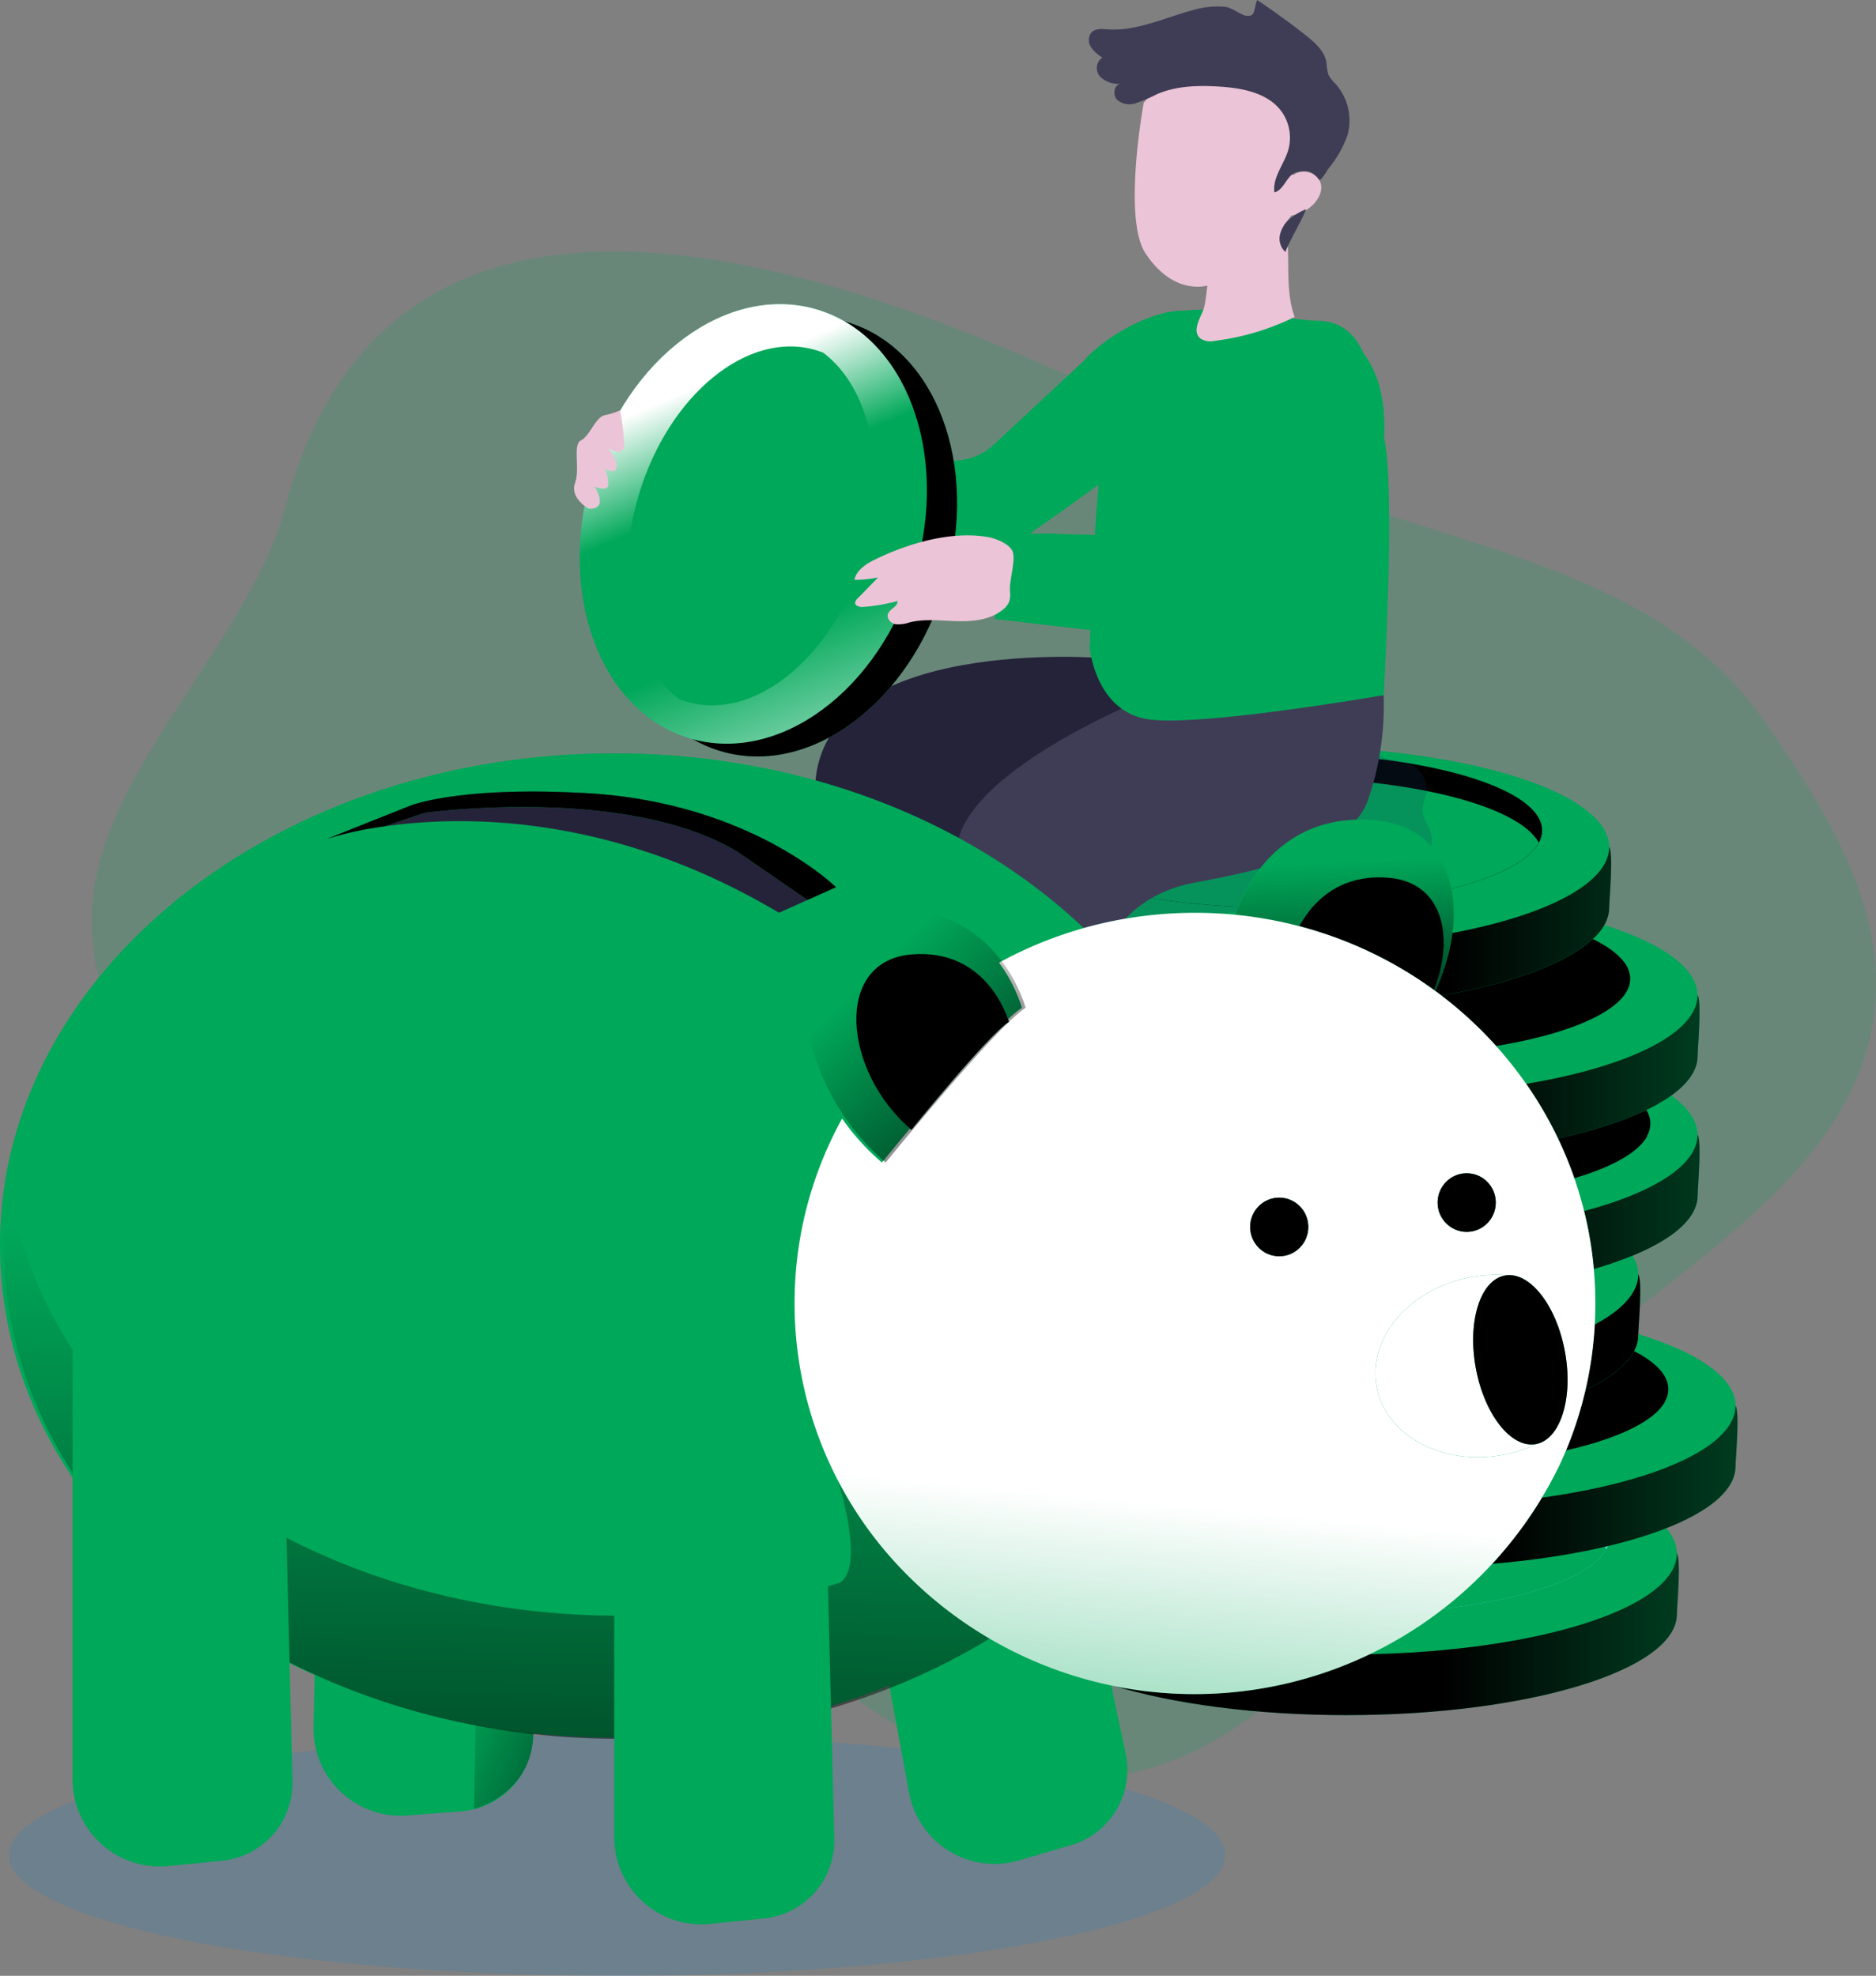 <svg xmlns="http://www.w3.org/2000/svg" xmlns:xlink="http://www.w3.org/1999/xlink" width="299.441" height="315.343" viewBox="0 0 299.441 315.343"><rect x="0" y="0" width="299.441" height="315.343" fill="#808080" stroke="none"/><defs><style>.a,.b{fill:#00a859;}.a{opacity:0.18;}.c{fill:url(#a);}.d{fill:url(#b);}.e{fill:url(#c);}.f{fill:url(#d);}.g{fill:url(#e);}.h{fill:url(#f);}.i{fill:url(#g);}.j{fill:url(#h);}.k{fill:url(#i);}.l{fill:url(#j);}.m{fill:url(#k);}.n{fill:url(#l);}.o{fill:url(#m);}.p{fill:url(#n);}.q{fill:url(#o);}.r{fill:url(#p);}.s{fill:url(#q);}.t{fill:url(#r);}.u{fill:url(#s);}.v{fill:url(#t);}.w{fill:url(#u);}.x{fill:url(#v);}.ab,.y{opacity:0.19;}.y{fill:url(#w);}.z{fill:#25233a;}.aa{fill:#3f3d56;}.ab{fill:url(#x);}.ac{fill:url(#y);}.ad{fill:url(#z);}.ae{fill:url(#aa);}.af{fill:url(#ab);}.ag{fill:url(#ac);}.ah{fill:url(#ad);}.ai{fill:url(#ae);}.aj{fill:url(#af);}.ak{fill:url(#ag);}.al{fill:url(#ah);}.am{fill:url(#ai);}.an{fill:url(#aj);}.ao{fill:url(#ak);}.ap{fill:url(#al);}.aq{fill:url(#am);}.ar{fill:url(#an);}.as{fill:url(#ao);}.at{fill:url(#ap);}.au{fill:url(#aq);}.av{fill:url(#ar);}.aw{fill:url(#as);}.ax{fill:url(#at);}.ay{fill:url(#au);}.az{fill:url(#av);}.ba{fill:url(#aw);}.bb{fill:url(#ax);}.bc{fill:url(#ay);}.bd{fill:url(#az);}.be{fill:url(#ba);}.bf{fill:url(#bb);}.bg{fill:url(#bc);}</style><linearGradient id="a" x1="1.679" y1="3.262" x2="1.425" y2="2.726" gradientUnits="objectBoundingBox"><stop offset="0"/><stop offset="1" stop-opacity="0"/></linearGradient><linearGradient id="b" x1="0.644" y1="3.278" x2="1.644" y2="3.278" xlink:href="#a"/><linearGradient id="c" x1="1.19" y1="3.315" x2="1.188" y2="3.962" gradientUnits="objectBoundingBox"><stop offset="0" stop-color="#68e1fd"/><stop offset="1" stop-color="#69b9eb"/></linearGradient><linearGradient id="d" x1="1.26" y1="5.704" x2="1.217" y2="5.12" gradientUnits="objectBoundingBox"><stop offset="0"/><stop offset="0.84" stop-opacity="0"/></linearGradient><linearGradient id="e" x1="0.643" y1="3.278" x2="1.643" y2="3.278" xlink:href="#a"/><linearGradient id="f" x1="0.611" y1="3.78" x2="0.717" y2="4.247" gradientUnits="objectBoundingBox"><stop offset="0.32" stop-color="#fff" stop-opacity="0"/><stop offset="1" stop-color="#fff"/></linearGradient><linearGradient id="g" x1="1.452" y1="2.93" x2="1.308" y2="3.592" xlink:href="#a"/><linearGradient id="h" x1="1.521" y1="3.359" x2="1.168" y2="4.958" xlink:href="#d"/><linearGradient id="i" x1="1.363" y1="3.508" x2="1.498" y2="3.637" xlink:href="#a"/><linearGradient id="j" x1="1.19" y1="3.315" x2="1.188" y2="3.962" xlink:href="#c"/><linearGradient id="k" x1="0.696" y1="4.828" x2="1.696" y2="4.828" xlink:href="#c"/><linearGradient id="l" x1="0.666" y1="3.278" x2="1.666" y2="3.278" xlink:href="#a"/><linearGradient id="m" x1="0.613" y1="3.726" x2="0.75" y2="4.258" xlink:href="#f"/><linearGradient id="n" x1="0.599" y1="-0.303" x2="0.493" y2="-1.299" xlink:href="#a"/><linearGradient id="o" x1="1.359" y1="3.619" x2="1.23" y2="4.575" xlink:href="#a"/><linearGradient id="p" x1="0.64" y1="3.278" x2="1.64" y2="3.278" xlink:href="#a"/><linearGradient id="q" x1="0.57" y1="3.695" x2="0.661" y2="4.227" xlink:href="#f"/><linearGradient id="r" x1="1.174" y1="3.885" x2="1.219" y2="4.713" xlink:href="#d"/><linearGradient id="s" x1="1.188" y1="4.833" x2="1.706" y2="4.55" xlink:href="#a"/><linearGradient id="t" x1="0.754" y1="3.278" x2="1.754" y2="3.278" xlink:href="#a"/><linearGradient id="u" x1="1.261" y1="3.22" x2="1.143" y2="4.707" xlink:href="#a"/><linearGradient id="v" x1="1.157" y1="4.268" x2="1.253" y2="5.65" xlink:href="#f"/><linearGradient id="w" x1="1.621" y1="3.519" x2="2.621" y2="3.519" gradientUnits="objectBoundingBox"><stop offset="0" stop-color="#183866"/><stop offset="1" stop-color="#1a7fc1"/></linearGradient><linearGradient id="x" x1="0.5" y1="3.152" x2="0.5" y2="1.477" xlink:href="#w"/><linearGradient id="y" x1="4.974" y1="3.838" x2="3.499" y2="1.603" xlink:href="#a"/><linearGradient id="z" x1="1.866" y1="2.403" x2="0.219" y2="0.112" xlink:href="#a"/><linearGradient id="aa" x1="0.527" y1="1.057" x2="0.493" y2="0.192" xlink:href="#a"/><linearGradient id="ab" x1="2.373" y1="3.7" x2="3.373" y2="3.7" xlink:href="#a"/><linearGradient id="ac" x1="0.424" y1="1.726" x2="0.501" y2="0.095" gradientUnits="objectBoundingBox"><stop offset="0"/><stop offset="0.07" stop-opacity="0.839"/><stop offset="1" stop-opacity="0"/></linearGradient><linearGradient id="ad" x1="0.92" y1="1.549" x2="1.054" y2="0.174" gradientUnits="objectBoundingBox"><stop offset="0" stop-color="#fff" stop-opacity="0"/><stop offset="0.54" stop-color="#fff"/></linearGradient><linearGradient id="ae" x1="0.075" y1="9.176" x2="1.673" y2="12.624" xlink:href="#a"/><linearGradient id="af" x1="-0.329" y1="8.305" x2="1.27" y2="11.753" xlink:href="#a"/><linearGradient id="ag" x1="2.738" y1="4.102" x2="2.664" y2="2.476" gradientUnits="objectBoundingBox"><stop offset="0" stop-color="#fff" stop-opacity="0"/><stop offset="0.67" stop-color="#fff"/></linearGradient><linearGradient id="ah" x1="2.696" y1="2.164" x2="5.374" y2="4.406" xlink:href="#a"/><linearGradient id="ai" x1="17.035" y1="8.265" x2="20.969" y2="14.571" xlink:href="#a"/><linearGradient id="aj" x1="16.828" y1="8.14" x2="20.706" y2="14.304" xlink:href="#a"/><linearGradient id="ak" x1="1.275" y1="5.589" x2="1.033" y2="2.374" xlink:href="#a"/><linearGradient id="al" x1="1.23" y1="1.303" x2="0.337" y2="0.29" xlink:href="#a"/><linearGradient id="am" x1="2.373" y1="3.7" x2="3.373" y2="3.7" xlink:href="#a"/><linearGradient id="an" x1="1.16" y1="4.561" x2="1.236" y2="6.477" xlink:href="#a"/><linearGradient id="ao" x1="7.486" y1="4.193" x2="5.228" y2="1.839" xlink:href="#a"/><linearGradient id="ap" x1="7.321" y1="3.893" x2="5.059" y2="1.617" xlink:href="#a"/><linearGradient id="aq" x1="2.584" y1="2.024" x2="1.104" y2="1.787" xlink:href="#a"/><linearGradient id="ar" x1="1.726" y1="2.897" x2="1.354" y2="2.227" xlink:href="#a"/><linearGradient id="as" x1="2.275" y1="6.828" x2="3.275" y2="6.828" gradientUnits="objectBoundingBox"><stop offset="0" stop-color="#ecc4d7"/><stop offset="0.42" stop-color="#efd4d1"/><stop offset="1" stop-color="#f2eac9"/></linearGradient><linearGradient id="at" x1="1.13" y1="2.11" x2="2.119" y2="2.445" xlink:href="#a"/><linearGradient id="au" x1="1.943" y1="1.762" x2="-0.369" y2="3.131" gradientUnits="objectBoundingBox"><stop offset="0.32" stop-color="#fff" stop-opacity="0"/><stop offset="0.54" stop-color="#fff"/></linearGradient><linearGradient id="av" x1="1.215" y1="2.196" x2="2.248" y2="1.55" xlink:href="#au"/><linearGradient id="aw" x1="1.726" y1="1.952" x2="1.252" y2="1.692" xlink:href="#a"/><linearGradient id="ax" x1="1.686" y1="1.779" x2="2.372" y2="2.499" xlink:href="#f"/><linearGradient id="ay" x1="2.274" y1="6.822" x2="3.274" y2="6.822" xlink:href="#as"/><linearGradient id="az" x1="7.475" y1="5.804" x2="7.599" y2="6.024" xlink:href="#as"/><linearGradient id="ba" x1="3.778" y1="4.694" x2="4.531" y2="5.294" gradientUnits="objectBoundingBox"><stop offset="0" stop-color="#ecc4d7"/><stop offset="1" stop-color="#f2eac9"/></linearGradient><linearGradient id="bb" x1="1.88" y1="2.623" x2="2.631" y2="3.268" xlink:href="#ba"/><linearGradient id="bc" x1="16.493" y1="21.591" x2="17.495" y2="21.591" xlink:href="#ba"/></defs><g transform="translate(0)"><path class="a" d="M58.6,116.757c-5.282,19.914-26.363,39.141-30.272,59.366-3.645,18.741,8.684,37.154,23.659,49s32.913,19.507,47.7,31.6c14.579,11.953,25.476,27.758,39,40.9s31.376,24,50.122,21.984c32.311-3.476,48.025-40.065,71.372-62.667,19.66-19.016,49.536-33.235,52.15-60.475,1.585-16.485-8.061-31.746-17.5-45.352-18.382-26.532-53.878-27.879-83.352-41.93C181.521,94.911,79.471,38.064,58.6,116.757Z" transform="translate(-13.058 -35.841)"/><path class="b" d="M284.566,101.981l-14.293,13.3a9.508,9.508,0,0,1-7.337,2.525l-24.778-2.192-1.548,15.271s27.768,4.337,31.73,3.169S296.826,114.3,296.826,114.3l3.618-20.389C295.242,93.889,287.767,98.22,284.566,101.981Z" transform="translate(-111.63 -44.305)"/><path class="b" d="M284.566,101.981l-14.293,13.3a9.508,9.508,0,0,1-7.337,2.525l-24.778-2.192-1.548,15.271s27.768,4.337,31.73,3.169S296.826,114.3,296.826,114.3l3.618-20.389C295.242,93.889,287.767,98.22,284.566,101.981Z" transform="translate(-111.63 -44.305)"/><path class="c" d="M284.566,101.981l-14.293,13.3a9.508,9.508,0,0,1-7.337,2.525l-24.778-2.192-1.548,15.271s27.768,4.337,31.73,3.169S296.826,114.3,296.826,114.3l3.618-20.389C295.242,93.889,287.767,98.22,284.566,101.981Z" transform="translate(-111.63 -44.305)"/><path class="b" d="M412.367,473.238c0,8.9-23.611,16.121-52.731,16.121S306.9,482.138,306.9,473.238c0-.856-.417-8.858,0-9.677,3.94-7.712,26.411-6.449,52.731-6.449,25.481,0,47.814-.9,52.731,6.449C413.07,464.612,412.367,472.123,412.367,473.238Z" transform="translate(-144.706 -215.623)"/><path class="d" d="M412.367,473.238c0,8.9-23.611,16.121-52.731,16.121S306.9,482.138,306.9,473.238c0-.856-.417-8.858,0-9.677,3.94-7.712,26.411-6.449,52.731-6.449,25.481,0,47.814-.9,52.731,6.449C413.07,464.612,412.367,472.123,412.367,473.238Z" transform="translate(-144.706 -215.623)"/><ellipse class="b" cx="52.731" cy="16.121" rx="52.731" ry="16.121" transform="translate(162.198 231.817)"/><path class="e" d="M411.368,453.373a4.084,4.084,0,0,1-.528,1.949c-3.169,5.879-20.542,10.369-41.486,10.369s-38.3-4.49-41.486-10.369a4.083,4.083,0,0,1-.528-1.949c0-6.809,18.81-12.323,42-12.323S411.368,446.565,411.368,453.373Z" transform="translate(-154.435 -208.082)"/><path class="b" d="M411.332,458.8c-3.169,5.879-20.542,10.369-41.486,10.369s-38.3-4.49-41.486-10.369c3.169-5.879,20.542-10.379,41.486-10.379S408.152,452.92,411.332,458.8Z" transform="translate(-154.916 -211.559)"/><path class="f" d="M411.332,458.8c-3.169,5.879-20.542,10.369-41.486,10.369s-38.3-4.49-41.486-10.369c3.169-5.879,20.542-10.379,41.486-10.379S408.152,452.92,411.332,458.8Z" transform="translate(-154.916 -211.559)"/><path class="b" d="M430.087,428.592c0,8.906-23.611,16.121-52.731,16.121s-52.731-7.215-52.731-16.121c0-.856-.417-8.858,0-9.677,3.94-7.712,26.411-6.444,52.731-6.444,25.481,0,47.814-.9,52.731,6.444C430.79,419.966,430.087,427.5,430.087,428.592Z" transform="translate(-153.066 -194.562)"/><path class="g" d="M430.087,428.592c0,8.906-23.611,16.121-52.731,16.121s-52.731-7.215-52.731-16.121c0-.856-.417-8.858,0-9.677,3.94-7.712,26.411-6.444,52.731-6.444,25.481,0,47.814-.9,52.731,6.444C430.79,419.966,430.087,427.5,430.087,428.592Z" transform="translate(-153.066 -194.562)"/><ellipse class="b" cx="52.731" cy="16.121" rx="52.731" ry="16.121" transform="translate(171.558 208.232)"/><ellipse class="h" cx="52.731" cy="16.121" rx="52.731" ry="16.121" transform="translate(171.558 208.232)"/><path class="i" d="M429.088,408.728a4.046,4.046,0,0,1-.528,1.944c-3.169,5.879-20.547,10.374-41.491,10.374s-38.3-4.5-41.481-10.374a4.046,4.046,0,0,1-.528-1.944c0-6.809,18.8-12.328,42-12.328S429.088,401.92,429.088,408.728Z" transform="translate(-162.795 -187.016)"/><path class="j" d="M429.052,414.154c-3.169,5.879-20.547,10.374-41.491,10.374s-38.3-4.5-41.48-10.374c3.169-5.879,20.542-10.374,41.48-10.374S425.872,408.275,429.052,414.154Z" transform="translate(-163.276 -190.498)"/><path class="b" d="M400.7,388.912c0,8.906-23.606,16.121-52.726,16.121s-52.731-7.215-52.731-16.121c0-.85-.417-8.858,0-9.672,3.94-7.712,26.411-6.45,52.731-6.45,25.481,0,47.814-.9,52.726,6.45C401.4,380.287,400.7,387.8,400.7,388.912Z" transform="translate(-139.205 -175.842)"/><path class="k" d="M400.7,388.912c0,8.906-23.606,16.121-52.726,16.121s-52.731-7.215-52.731-16.121c0-.85-.417-8.858,0-9.672,3.94-7.712,26.411-6.45,52.731-6.45,25.481,0,47.814-.9,52.726,6.45C401.4,380.287,400.7,387.8,400.7,388.912Z" transform="translate(-139.205 -175.842)"/><ellipse class="b" cx="52.731" cy="16.121" rx="52.731" ry="16.121" transform="translate(156.039 187.278)"/><path class="l" d="M399.708,369.053A4.046,4.046,0,0,1,399.18,371c-3.169,5.879-20.547,10.374-41.491,10.374s-38.3-4.5-41.481-10.374a4.046,4.046,0,0,1-.528-1.944c0-6.809,18.81-12.323,42-12.323S399.708,362.245,399.708,369.053Z" transform="translate(-148.934 -168.301)"/><path class="m" d="M399.672,374.474c-3.169,5.879-20.547,10.374-41.491,10.374s-38.3-4.5-41.481-10.374c3.169-5.879,20.537-10.374,41.481-10.374S396.492,368.6,399.672,374.474Z" transform="translate(-149.415 -171.778)"/><path class="b" d="M418.637,346.752c0,8.9-23.611,16.121-52.731,16.121s-52.731-7.221-52.731-16.121c0-.856-.417-8.858,0-9.677,3.94-7.712,26.411-6.444,52.731-6.444,25.481,0,47.814-.9,52.731,6.444C419.319,338.126,418.637,345.637,418.637,346.752Z" transform="translate(-147.664 -155.951)"/><path class="n" d="M418.637,346.752c0,8.9-23.611,16.121-52.731,16.121s-52.731-7.221-52.731-16.121c0-.856-.417-8.858,0-9.677,3.94-7.712,26.411-6.444,52.731-6.444,25.481,0,47.814-.9,52.731,6.444C419.319,338.126,418.637,345.637,418.637,346.752Z" transform="translate(-147.664 -155.951)"/><ellipse class="b" cx="52.731" cy="16.121" rx="52.731" ry="16.121" transform="translate(165.489 165.003)"/><ellipse class="o" cx="52.731" cy="16.121" rx="52.731" ry="16.121" transform="translate(184.019 144.767)"/><path class="p" d="M423.7,328.483a4.083,4.083,0,0,1-.528,1.949c-3.169,5.879-20.547,10.374-41.486,10.374s-38.274-4.5-41.444-10.374a4.083,4.083,0,0,1-.528-1.949c0-6.8,18.8-12.323,42-12.323S423.7,321.675,423.7,328.483Z" transform="translate(-160.271 -149.16)"/><path class="q" d="M423.671,334c-3.169,5.879-20.547,10.374-41.486,10.374s-38.306-4.5-41.475-10.374c3.169-5.879,20.542-10.374,41.486-10.374S420.47,328.125,423.671,334Z" transform="translate(-160.743 -152.684)"/><path class="b" d="M418.637,304.592c0,8.9-23.611,16.121-52.731,16.121s-52.731-7.221-52.731-16.121c0-.856-.417-8.858,0-9.677,3.94-7.712,26.411-6.444,52.731-6.444,25.481,0,47.814-.9,52.731,6.444C419.319,295.966,418.637,303.5,418.637,304.592Z" transform="translate(-147.664 -136.06)"/><path class="r" d="M418.637,304.592c0,8.9-23.611,16.121-52.731,16.121s-52.731-7.221-52.731-16.121c0-.856-.417-8.858,0-9.677,3.94-7.712,26.411-6.444,52.731-6.444,25.481,0,47.814-.9,52.731,6.444C419.319,295.966,418.637,303.5,418.637,304.592Z" transform="translate(-147.664 -136.06)"/><ellipse class="b" cx="52.731" cy="16.121" rx="52.731" ry="16.121" transform="translate(165.489 142.734)"/><ellipse class="s" cx="52.731" cy="16.121" rx="52.731" ry="16.121" transform="translate(165.489 142.734)"/><path class="t" d="M417.6,284.723a4.083,4.083,0,0,1-.528,1.949c-3.169,5.879-20.547,10.369-41.486,10.369s-38.274-4.49-41.444-10.369a4.083,4.083,0,0,1-.528-1.949c0-6.809,18.8-12.323,42-12.323S417.6,277.915,417.6,284.723Z" transform="translate(-157.393 -128.515)"/><path class="u" d="M417.571,290.149c-3.169,5.879-20.547,10.369-41.486,10.369s-38.306-4.49-41.475-10.369c3.169-5.879,20.542-10.379,41.486-10.379S414.37,284.27,417.571,290.149Z" transform="translate(-157.865 -131.992)"/><path class="b" d="M391.907,259.788c0,8.9-23.611,16.121-52.731,16.121s-52.731-7.221-52.731-16.121c0-.856-.417-8.858,0-9.677,3.94-7.712,26.411-6.449,52.731-6.449,25.481,0,47.814-.9,52.731,6.449C392.615,251.162,391.907,258.673,391.907,259.788Z" transform="translate(-135.053 -114.92)"/><path class="v" d="M391.907,259.788c0,8.9-23.611,16.121-52.731,16.121s-52.731-7.221-52.731-16.121c0-.856-.417-8.858,0-9.677,3.94-7.712,26.411-6.449,52.731-6.449,25.481,0,47.814-.9,52.731,6.449C392.615,251.162,391.907,258.673,391.907,259.788Z" transform="translate(-135.053 -114.92)"/><ellipse class="b" cx="52.731" cy="16.121" rx="52.731" ry="16.121" transform="translate(151.391 119.07)"/><path class="w" d="M390.948,239.923a4.083,4.083,0,0,1-.528,1.949c-3.169,5.879-20.542,10.369-41.486,10.369s-38.3-4.49-41.486-10.369a4.084,4.084,0,0,1-.528-1.949c0-6.809,18.81-12.323,42-12.323S390.948,233.093,390.948,239.923Z" transform="translate(-144.801 -107.379)"/><path class="b" d="M390.892,245.349c-3.169,5.879-20.542,10.369-41.486,10.369s-38.3-4.49-41.486-10.369c3.169-5.879,20.542-10.379,41.486-10.379S387.722,239.47,390.892,245.349Z" transform="translate(-145.273 -110.856)"/><path class="x" d="M390.892,245.349c-3.169,5.879-20.542,10.369-41.486,10.369s-38.3-4.49-41.486-10.369c3.169-5.879,20.542-10.379,41.486-10.379S387.722,239.47,390.892,245.349Z" transform="translate(-145.273 -110.856)"/><path class="y" d="M383.874,228.756a4.686,4.686,0,0,1,2.8,4.395c-.111,1.056-.724,2.065-.676,3.138.042,1.157.835,2.139,1.22,3.227.893,2.525-.528,5.441-2.784,6.909a15.046,15.046,0,0,1-3.7,1.611,95.689,95.689,0,0,1-21.572,4.284c-3.888.312-7.828.391-11.589,1.421-2.393.655-4.675,1.685-7.073,2.345a3.7,3.7,0,0,1-1.812.169,2.661,2.661,0,0,1-1.78-2.9,5.44,5.44,0,0,1,1.8-3.169c1.939-1.886,4.448-3.032,6.714-4.511a83.048,83.048,0,0,0,8.061-6.571c2.314-1.954,4.754-3.771,7.178-5.583a59.323,59.323,0,0,1,9.312-6.074c3.333-1.622,9.392-.528,8.811-.528C378.941,228.312,382.7,228.165,383.874,228.756Z" transform="translate(-158.945 -106.887)"/><path class="z" d="M289.394,198.677s-44.824-3.766-46.092,20.167l-3.412,5.594L264.568,238.5s-2.055-5.884,3.565-8.747,28.3-4.257,31.814-10.908S289.394,198.677,289.394,198.677Z" transform="translate(-113.177 -93.632)"/><path class="aa" d="M319,210.05s-28.671,11.293-31.112,23.537-1.458,10.379-1.458,10.379L297,251.43l15.482-2.615s3.169-6.983,13.279-8.853,24.446-4.928,27.546-12.92A46.3,46.3,0,0,0,355.9,210.05Z" transform="translate(-135.044 -99.099)"/><ellipse class="ab" cx="97.07" cy="19.259" rx="97.07" ry="19.259" transform="translate(1.426 276.826)"/><path class="b" d="M294.827,507.8l-8.367,2.446a13.866,13.866,0,0,1-17.188-9.444h0a13.014,13.014,0,0,1-.333-1.41L262.49,464.5l32.374-12.355,8.642,41.053A12.513,12.513,0,0,1,294.827,507.8Z" transform="translate(-123.839 -213.319)"/><path class="ac" d="M316.4,508.935l-8.182-51.12,8.488-3.264,8.372,39.78a12.513,12.513,0,0,1-8.679,14.605Z" transform="translate(-145.414 -214.451)"/><path class="b" d="M118.327,498.663l-8.668.666a13.924,13.924,0,0,1-14.9-12.873h0c-.032-.465-.042-.924-.032-1.389l.819-35.475,34.186-5.383.074,41.961a12.471,12.471,0,0,1-11.478,12.492Z" transform="translate(-44.689 -209.573)"/><path class="ad" d="M143.758,489.622l-.528,26.532s9.334-2.287,9.476-12.112c.132-8.874.391-21.953.391-21.953Z" transform="translate(-67.574 -227.444)"/><path class="b" d="M195.971,296.349c-6.038,38.739-47.286,68.71-97.255,68.71S7.467,335.088,1.43,296.349c6.037-38.729,47.28-68.7,97.286-68.7S189.933,257.621,195.971,296.349Z" transform="translate(-0.675 -107.402)"/><path class="b" d="M195.312,296.349c-4.717,30.267-30.911,55.177-65.995,64.627,35.057-9.455,61.273-34.366,65.979-64.627-6.037-38.729-47.249-68.7-97.255-68.7S6.793,257.621.755,296.349A63.826,63.826,0,0,0,0,306.179c0,43.366,43.921,78.535,98.042,78.535s98.015-35.168,98.015-78.535a63.815,63.815,0,0,0-.745-9.83ZM7.691,317.1c-.576-1.083-1.115-2.182-1.627-3.291q.766,1.664,1.627,3.291c10.163,19.248,29.633,34.577,53.878,42.368C37.308,351.658,17.848,336.324,7.691,317.1ZM64.68,360.416q1.585.449,3.138.866C66.761,360.981,65.715,360.7,64.68,360.416Zm58.23,2.113c1.056-.227,2.15-.465,3.217-.724Q124.537,362.175,122.91,362.529Z" transform="translate(0 -107.402)"/><path class="b" d="M373.11,263.186s4.521-16.956,22.343-15.45,15.794,26.654,0,40.144C395.453,287.9,378.022,266.371,373.11,263.186Z" transform="translate(-176.029 -116.834)"/><path class="ae" d="M373.11,263.466s4.521-16.956,22.343-15.45,15.794,26.654,0,40.144C395.453,288.181,378.022,266.651,373.11,263.466Z" transform="translate(-176.029 -116.966)"/><path class="b" d="M390.19,275.926s3.169-11.816,15.566-10.765,11,18.572,0,28C405.756,293.146,393.613,278.144,390.19,275.926Z" transform="translate(-184.087 -125.068)"/><path class="af" d="M390.19,275.926s3.169-11.816,15.566-10.765,11,18.572,0,28C405.756,293.146,393.613,278.144,390.19,275.926Z" transform="translate(-184.087 -125.068)"/><path class="ag" d="M197.257,367.931c0,43.366-43.889,78.535-98.015,78.535S1.2,411.3,1.2,367.931a64.343,64.343,0,0,1,.754-9.817c6.039,38.7,47.271,68.7,97.287,68.7a119.377,119.377,0,0,0,35.438-5.282c4.511-3.169-1.358-19.417-1.484-19.782l8.525,4.432,8.166,9.365c25.09-12.149,42.827-33.056,46.625-57.427a63.511,63.511,0,0,1,.745,9.814Z" transform="translate(-0.566 -168.954)"/><path class="b" d="M367.922,338.155a60.839,60.839,0,0,1-5.652,25.666,64.749,64.749,0,0,1-104.708,17.14A61.32,61.32,0,0,1,240.1,338.139c0-34.439,28.619-62.329,63.914-62.329S367.922,303.715,367.922,338.155Z" transform="translate(-113.276 -130.124)"/><path class="ah" d="M367.922,338.155a60.839,60.839,0,0,1-5.652,25.666,64.749,64.749,0,0,1-104.708,17.14A61.32,61.32,0,0,1,240.1,338.139c0-34.439,28.619-62.329,63.914-62.329S367.922,303.715,367.922,338.155Z" transform="translate(-113.276 -130.124)"/><ellipse class="b" cx="4.643" cy="4.68" rx="4.643" ry="4.68" transform="translate(199.543 191.144)"/><ellipse class="b" cx="4.643" cy="4.68" rx="4.643" ry="4.68" transform="translate(229.466 187.251)"/><ellipse class="ai" cx="4.643" cy="4.68" rx="4.643" ry="4.68" transform="translate(199.543 191.144)"/><ellipse class="aj" cx="4.643" cy="4.68" rx="4.643" ry="4.68" transform="translate(229.466 187.251)"/><path class="b" d="M436.641,385.255l4.955,26.817a21.709,21.709,0,0,1-5.588,1.849c-9.7,1.8-18.736-3.058-20.183-10.876s5.24-15.651,14.938-17.468A21.513,21.513,0,0,1,436.641,385.255Z" transform="translate(-196.088 -181.724)"/><path class="ak" d="M436.641,385.255l4.955,26.817a21.709,21.709,0,0,1-5.588,1.849c-9.7,1.8-18.736-3.058-20.183-10.876s5.24-15.651,14.938-17.468A21.513,21.513,0,0,1,436.641,385.255Z" transform="translate(-196.088 -181.724)"/><ellipse class="b" cx="7.231" cy="13.675" rx="7.231" ry="13.675" transform="translate(233.092 204.884) rotate(-10.41)"/><ellipse class="al" cx="7.231" cy="13.675" rx="7.231" ry="13.675" transform="translate(233.092 204.884) rotate(-10.41)"/><path class="am" d="M456.165,405.371c.745,2.609.935,4.844.423,4.992s-1.537-1.843-2.282-4.453-.935-4.838-.423-4.986S455.42,402.767,456.165,405.371Z" transform="translate(-214 -189.147)"/><path class="an" d="M465.836,402.242c.766,2.641.967,4.944.454,5.1s-1.548-1.891-2.308-4.558-.967-4.949-.454-5.1S465.076,399.574,465.836,402.242Z" transform="translate(-218.554 -187.618)"/><path class="ao" d="M377.952,440.31l-.084,1.12A64.749,64.749,0,0,1,273.16,458.57s4.886-7.046,40.725-1S377.952,440.31,377.952,440.31Z" transform="translate(-128.873 -207.733)"/><path class="b" d="M277.562,290.62s-4.516-16.956-22.343-15.445-15.794,26.654,0,40.144C255.219,315.34,272.65,293.81,277.562,290.62Z" transform="translate(-114.455 -129.779)"/><path class="ap" d="M278.692,290.62s-4.516-16.956-22.343-15.445-15.794,26.654,0,40.144C256.349,315.34,273.78,293.81,278.692,290.62Z" transform="translate(-114.989 -129.779)"/><path class="b" d="M283.112,299.091s-3.169-11.811-15.566-10.76-11,18.567,0,28C267.545,316.316,279.689,301.33,283.112,299.091Z" transform="translate(-122.081 -136)"/><path class="aq" d="M283.112,299.091s-3.169-11.811-15.566-10.76-11,18.567,0,28C267.545,316.316,279.689,301.33,283.112,299.091Z" transform="translate(-122.081 -136)"/><path class="z" d="M180.087,254.436l-4.548,2.039-4.548,2.039c-26.6-15.846-50.413-15.572-62.921-13.792h0a55.124,55.124,0,0,0-9.18,1.991l13.263-5.282s7.664-3.169,28.228-2C166.448,240.929,180.087,254.436,180.087,254.436Z" transform="translate(-46.655 -112.838)"/><path class="b" d="M180.063,254.436l-4.548,2.039-11.092-7.643c-17.716-10.754-50.006-6.259-50.006-6.259l-6.4,2.15h0a55.126,55.126,0,0,0-9.18,1.991l13.263-5.282s7.664-3.169,28.228-2C166.425,240.929,180.063,254.436,180.063,254.436Z" transform="translate(-46.631 -112.838)"/><path class="ar" d="M180.063,254.436l-4.548,2.039-11.092-7.643c-17.716-10.754-50.006-6.259-50.006-6.259l-6.4,2.15h0a55.126,55.126,0,0,0-9.18,1.991l13.263-5.282s7.664-3.169,28.228-2C166.425,240.929,180.063,254.436,180.063,254.436Z" transform="translate(-46.631 -112.838)"/><path class="b" d="M209.522,530.8l-8.673.872a13.913,13.913,0,0,1-15.176-12.524h0q-.063-.681-.063-1.363V482.27l34.07-6.18,1.056,41.951A12.471,12.471,0,0,1,209.522,530.8Z" transform="translate(-87.568 -224.613)"/><path class="b" d="M45.853,488.9l-8.668.866a13.918,13.918,0,0,1-15.191-12.519h0c-.042-.46-.063-.924-.063-1.389V406.83L56,434.191l.079,3.3h0l.956,38.623A12.482,12.482,0,0,1,45.853,488.9Z" transform="translate(-10.346 -191.937)"/><path class="as" d="M67.22,516.087s2.007-43.313,4.754-48.11,5.488-3.3,5.488-3.3h0l.956,38.623A12.487,12.487,0,0,1,67.22,516.087Z" transform="translate(-31.714 -219.126)"/><path class="at" d="M230.88,531.953l1.236-51.765,8.937-1.648,1.009,40.672a12.471,12.471,0,0,1-11.182,12.74Z" transform="translate(-108.926 -225.769)"/><path class="b" d="M330.157,128.394l-.877,19.116s.893,10.443,9.677,11.5,37.265-3.9,37.265-3.9,1.933-33.615,0-41.317-1.9-18.255-10.511-18.429c-4.316-.09-15.6-2.4-21.546-1.585A13.992,13.992,0,0,0,332.153,106.2C331.567,111.729,330.849,119.245,330.157,128.394Z" transform="translate(-155.35 -44.165)"/><path class="au" d="M330.157,128.394l-.877,19.116s.893,10.443,9.677,11.5,37.265-3.9,37.265-3.9,1.933-33.615,0-41.317-1.9-18.255-10.511-18.429c-4.316-.09-15.6-2.4-21.546-1.585A13.992,13.992,0,0,0,332.153,106.2C331.567,111.729,330.849,119.245,330.157,128.394Z" transform="translate(-155.35 -44.165)"/><path class="b" d="M347.548,105.869a7.112,7.112,0,0,1,12.149-1.146c1.949,2.741,3.359,6.835,3.048,12.946-.56,11.008-8.652,21.657-14.436,27.942a16.163,16.163,0,0,1-13.031,5.192l-34.587-3.993,1.585-13.734,31.624.792Z" transform="translate(-141.862 -48.035)"/><path class="b" d="M347.548,105.869a7.112,7.112,0,0,1,12.149-1.146c1.949,2.741,3.359,6.835,3.048,12.946-.56,11.008-8.652,21.657-14.436,27.942a16.163,16.163,0,0,1-13.031,5.192l-34.587-3.993,1.585-13.734,31.624.792Z" transform="translate(-141.862 -48.035)"/><path class="b" d="M347.548,105.869a7.112,7.112,0,0,1,12.149-1.146c1.949,2.741,3.359,6.835,3.048,12.946-.56,11.008-8.652,21.657-14.436,27.942a16.163,16.163,0,0,1-13.031,5.192l-34.587-3.993,1.585-13.734,31.624.792Z" transform="translate(-141.862 -48.035)"/><path class="av" d="M347.548,105.869a7.112,7.112,0,0,1,12.149-1.146c1.949,2.741,3.359,6.835,3.048,12.946-.56,11.008-8.652,21.657-14.436,27.942a16.163,16.163,0,0,1-13.031,5.192l-34.587-3.993,1.585-13.734,31.624.792Z" transform="translate(-141.862 -48.035)"/><path class="aw" d="M196.069,138.616c-1.458.7-3.016,1.685-3.359,3.275a17.557,17.557,0,0,0,3.787-.386l-3.312,3.418a1.014,1.014,0,0,0-.375.644c0,.555.755.718,1.3.671a29.853,29.853,0,0,0,5.456-.94c.127.872-1.21,1.22-1.505,2.049-.264.729.444,1.505,1.2,1.653a5.472,5.472,0,0,0,2.277-.306c2.477-.6,5.071-.248,7.617-.18s5.282-.227,7.252-1.854a3.111,3.111,0,0,0,1.025-1.347,4.442,4.442,0,0,0,.085-1.69c-.1-1.585.961-4.907.438-6.233-.5-1.241-2.773-2.113-3.956-2.308C206.718,133.862,198.747,137.348,196.069,138.616Z" transform="translate(-90.918 -63.61)"/><ellipse class="b" cx="35.697" cy="26.844" rx="35.697" ry="26.844" transform="translate(89.357 112.399) rotate(-73.74)"/><ellipse class="ax" cx="35.697" cy="26.844" rx="35.697" ry="26.844" transform="translate(89.357 112.399) rotate(-73.74)"/><ellipse class="b" cx="35.697" cy="26.897" rx="35.697" ry="26.897" transform="translate(84.324 110.222) rotate(-73.53)"/><ellipse class="ay" cx="35.697" cy="26.897" rx="35.697" ry="26.897" transform="translate(84.324 110.222) rotate(-73.53)"/><ellipse class="az" cx="35.697" cy="26.897" rx="35.697" ry="26.897" transform="translate(84.324 110.222) rotate(-73.53)"/><path class="ba" d="M224.273,136.676c-4.817,16-17.494,26.294-28.312,22.988-.38-.116-.755-.248-1.12-.391h0c-10.036-4.02-14.378-19.127-9.74-34.556,4.817-15.994,17.494-26.289,28.312-22.988a14.341,14.341,0,0,1,4.453,2.277h0C225.472,109.743,228.362,123.085,224.273,136.676Z" transform="translate(-86.452 -47.704)"/><path class="b" d="M227.251,138.359c-4.817,16-17.494,26.294-28.312,22.988-.38-.116-.755-.248-1.12-.391h0c-7.6-5.736-10.5-19.079-6.407-32.67,4.823-16,17.494-26.294,28.312-22.988.38.116.755.248,1.12.391h0C228.45,111.425,231.339,124.768,227.251,138.359Z" transform="translate(-89.429 -49.387)"/><path class="bb" d="M227.251,138.359c-4.817,16-17.494,26.294-28.312,22.988-.38-.116-.755-.248-1.12-.391h0c-7.6-5.736-10.5-19.079-6.407-32.67,4.823-16,17.494-26.294,28.312-22.988.38.116.755.248,1.12.391h0C228.45,111.425,231.339,124.768,227.251,138.359Z" transform="translate(-89.429 -49.387)"/><path class="bc" d="M261.539,165.584c-1.458.7-3.011,1.685-3.359,3.275a17.559,17.559,0,0,0,3.787-.386l-3.3,3.391a1.057,1.057,0,0,0-.37.65c0,.528.75.713,1.3.671a29.855,29.855,0,0,0,5.456-.94c.127.872-1.21,1.22-1.505,2.049-.264.729.444,1.505,1.2,1.653a5.562,5.562,0,0,0,2.277-.306c2.477-.6,5.071-.248,7.617-.185s5.282-.222,7.258-1.854a3.059,3.059,0,0,0,1.019-1.347,4.443,4.443,0,0,0,.085-1.69c-.1-1.585.961-4.907.438-6.228-.491-1.241-2.773-2.113-3.956-2.308C272.193,160.767,264.217,164.274,261.539,165.584Z" transform="translate(-121.806 -76.316)"/><path class="bd" d="M180.833,124a51.615,51.615,0,0,1,.66,5.171c.164,2.541-2.52.866-2.52.866s1.585,2.028,1.262,3.169-1.891,0-1.891,0a6.1,6.1,0,0,1,.592,2.741c-.185,1.062-2.277.2-2.277.2a3.771,3.771,0,0,1,.919,2.567c-.227,1.215-1.833.935-1.833.935s-2.963-1.669-2.113-4.057-.438-6.106.967-6.814,2.292-3.7,3.782-4.009a12.117,12.117,0,0,0,2.451-.771Z" transform="translate(-81.846 -58.502)"/><path class="be" d="M362.3,84.84a3,3,0,0,0,2.145.306,39.916,39.916,0,0,0,12.793-3.819c-1.431-3.909-.824-8.235-1.167-12.392-.121-1.394-.528-3.006-1.775-3.576a3.7,3.7,0,0,0-2.932.28,14.1,14.1,0,0,0-7.691,8.98c-.528,1.743-.46,3.587-.935,5.335C362.329,81.311,360.628,83.63,362.3,84.84Z" transform="translate(-170.587 -30.74)"/><path class="bf" d="M344.333,25.625s-3.4,18.445.28,24.023,8.98,7.046,14.262,3.122a48.3,48.3,0,0,0,9.022-9.138s3.344-.465,4.532-3.333-2.182-4.458-3.993-3.264,3.333-7.96,1.093-9.027S356.482,11.158,344.333,25.625Z" transform="translate(-161.777 -9.224)"/><path class="aa" d="M350.849,1.1a13.734,13.734,0,0,0-5.361.56c-4.458,1.2-8.826,3.338-13.432,3.021-.909-.063-1.954-.174-2.6.475A1.976,1.976,0,0,0,329.35,7.5a5.631,5.631,0,0,0,1.843,1.685,2.028,2.028,0,0,0-.375,3.037,4.139,4.139,0,0,0,3.212,1.162c-1.025.232-1.22,1.812-.475,2.562a3.067,3.067,0,0,0,2.963.528,23.843,23.843,0,0,0,3.381-1.447c3.169-1.358,6.708-1.426,10.136-1.194,3.581.243,7.527,1.009,9.693,3.893a7.189,7.189,0,0,1,1.115,6.249c-.681,2.292-2.535,4.358-2.2,6.729,1.585-.38,1.986-2.889,3.6-3.243,1.273-.285,2.372-.386,3.47,1.157.333.465,1.236-1.294,1.585-1.754a17.322,17.322,0,0,0,3.016-5.314,8.816,8.816,0,0,0-1.928-8.182,5.425,5.425,0,0,1-1.125-1.442,8.344,8.344,0,0,1-.3-1.907c-.312-1.88-1.88-3.259-3.375-4.432Q359.834,2.641,355.888,0c-.576,1.426-.211,2.594-1.585,2.535C353.374,2.5,351.974,1.247,350.849,1.1Z" transform="translate(-155.225)"/><path class="aa" d="M387.631,70.091a2.889,2.889,0,0,1-.9-2.852,4.717,4.717,0,0,1,1.69-2.578,9.84,9.84,0,0,1,2.424-1.431C390.811,63.922,387.361,69.9,387.631,70.091Z" transform="translate(-182.415 -29.831)"/><path class="bg" d="M389.6,56.472a2.208,2.208,0,0,1,.4-1.1,1.479,1.479,0,0,1,.491-.306,2.113,2.113,0,0,1,.956-.222.935.935,0,0,1,.8.528,1.2,1.2,0,0,1,.063.528,3.608,3.608,0,0,1-2.594,3.169.65.65,0,0,1-.4,0,.639.639,0,0,1-.333-.37,1.363,1.363,0,0,1-.032-1.252C389.2,57.08,389.5,56.948,389.6,56.472Z" transform="translate(-183.441 -25.873)"/></g></svg>